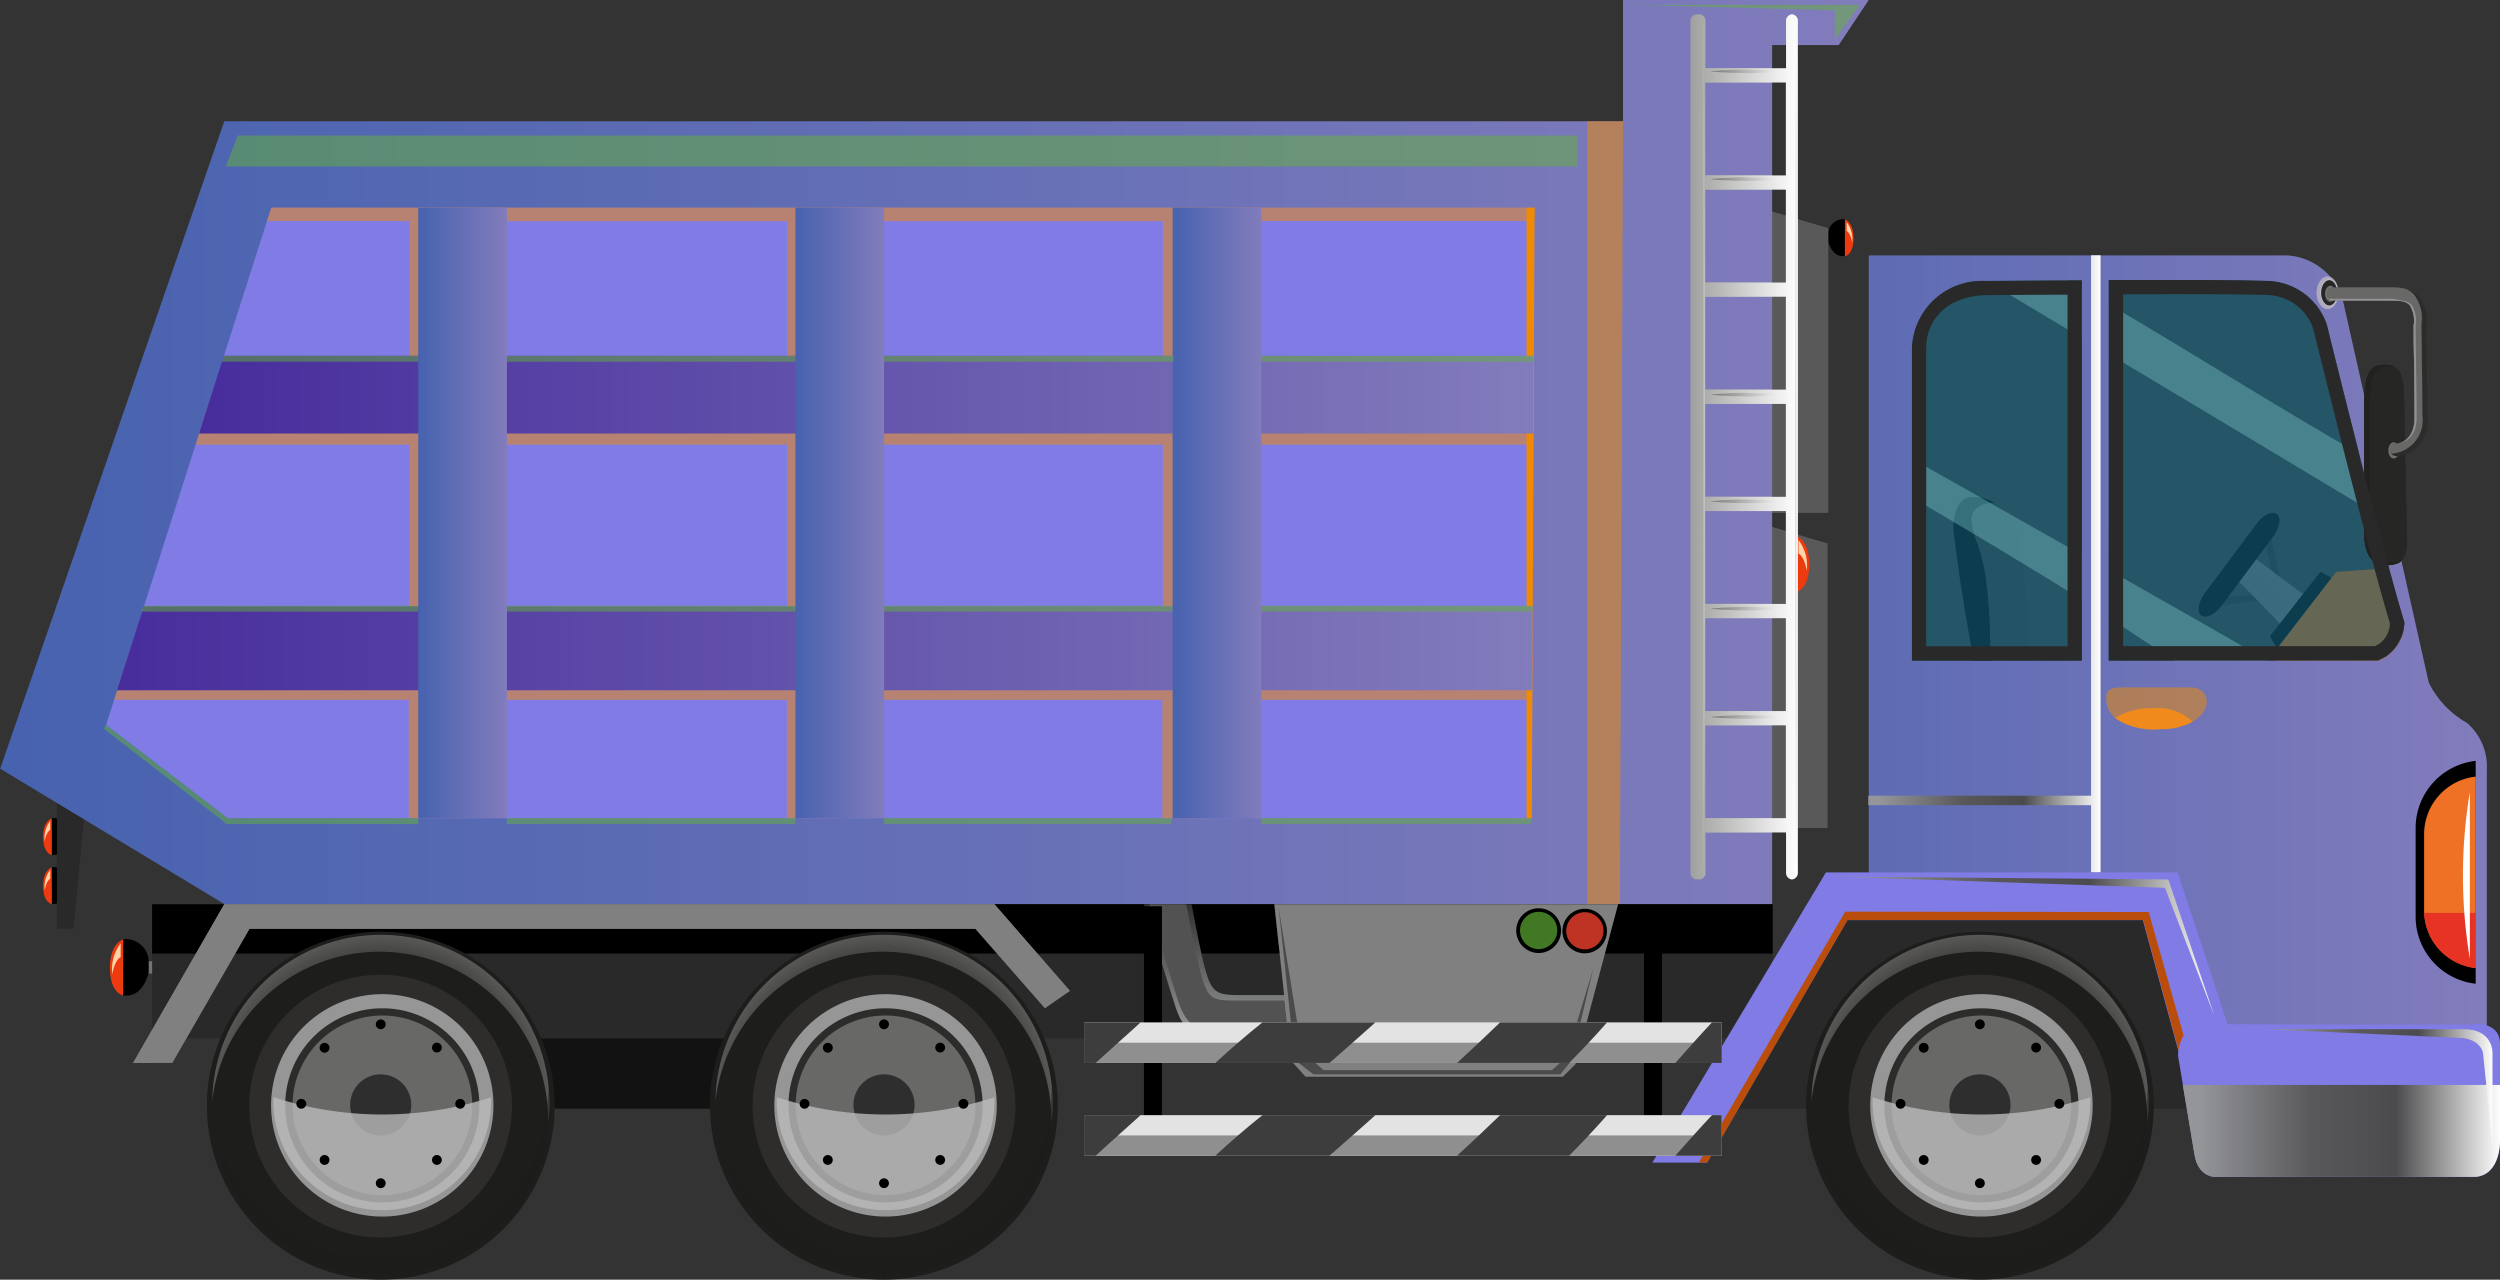 <svg id="Group_15814" data-name="Group 15814" xmlns="http://www.w3.org/2000/svg" xmlns:xlink="http://www.w3.org/1999/xlink" width="66.614" height="34.097" viewBox="0 0 66.614 34.097">
  <rect x="0" y="0" width="66.614" height="34.097" fill="#333333" stroke="none"/>
  <defs>
    <linearGradient id="linear-gradient" x1="1" y1="0.5" x2="0" y2="0.5" gradientUnits="objectBoundingBox">
      <stop offset="0" stop-color="#827cbc"/>
      <stop offset="1" stop-color="#4762af"/>
    </linearGradient>
    <linearGradient id="linear-gradient-2" x1="1" y1="0.5" x2="0" y2="0.5" gradientUnits="objectBoundingBox">
      <stop offset="0" stop-color="#827cbc"/>
      <stop offset="1" stop-color="#472d9c"/>
    </linearGradient>
    <linearGradient id="linear-gradient-7" x1="1" y1="0.5" x2="0" y2="0.5" gradientUnits="objectBoundingBox">
      <stop offset="0" stop-color="#fff"/>
      <stop offset="1" stop-color="#1d1d1b"/>
    </linearGradient>
    <linearGradient id="linear-gradient-8" x1="1" y1="0.5" x2="0" y2="0.5" xlink:href="#linear-gradient-7"/>
    <linearGradient id="linear-gradient-9" x1="1" y1="0.5" x2="0" y2="0.5" xlink:href="#linear-gradient-7"/>
    <linearGradient id="linear-gradient-10" x1="1" y1="0.5" x2="0" y2="0.5" xlink:href="#linear-gradient-7"/>
    <linearGradient id="linear-gradient-11" x1="1" y1="0.499" x2="0" y2="0.499" xlink:href="#linear-gradient-7"/>
    <linearGradient id="linear-gradient-13" x1="1" y1="0.499" x2="0" y2="0.499" xlink:href="#linear-gradient-7"/>
    <linearGradient id="linear-gradient-14" x1="1" y1="0.5" x2="0" y2="0.5" xlink:href="#linear-gradient-7"/>
    <linearGradient id="linear-gradient-15" x1="1" y1="0.5" x2="0" y2="0.5" xlink:href="#linear-gradient-7"/>
    <linearGradient id="linear-gradient-16" x1="1" y1="0.499" x2="0" y2="0.499" xlink:href="#linear-gradient-7"/>
    <linearGradient id="linear-gradient-18" x1="0.5" y1="1.274" x2="0.5" y2="-0.12" gradientUnits="objectBoundingBox">
      <stop offset="0" stop-color="#b6b8b9"/>
      <stop offset="1" stop-color="#242626"/>
    </linearGradient>
    <radialGradient id="radial-gradient" cx="0.5" cy="0.5" r="0.318" gradientTransform="translate(-1008.254 -312.418) rotate(180) scale(1.576 1.571)" gradientUnits="objectBoundingBox">
      <stop offset="0" stop-color="#fff"/>
      <stop offset="0.27" stop-color="#fff"/>
      <stop offset="0.381" stop-color="#fcfcfc"/>
      <stop offset="0.452" stop-color="#f4f3f5"/>
      <stop offset="0.51" stop-color="#e7e5e8"/>
      <stop offset="0.563" stop-color="#d4d0d7"/>
      <stop offset="0.604" stop-color="#c0bac4"/>
      <stop offset="0.621" stop-color="#c8c3cb"/>
      <stop offset="0.678" stop-color="#e0dde2"/>
      <stop offset="0.737" stop-color="#f1f0f2"/>
      <stop offset="0.797" stop-color="#fbfbfb"/>
      <stop offset="0.862" stop-color="#fff"/>
      <stop offset="0.907" stop-color="#fcfcfc"/>
      <stop offset="0.936" stop-color="#f4f3f5"/>
      <stop offset="0.961" stop-color="#e6e4e8"/>
      <stop offset="0.983" stop-color="#d3cfd6"/>
      <stop offset="1" stop-color="#c0bac4"/>
    </radialGradient>
    <linearGradient id="linear-gradient-20" x1="1" y1="0.5" x2="0" y2="0.5" gradientUnits="objectBoundingBox">
      <stop offset="0" stop-color="#fff"/>
      <stop offset="0.331" stop-color="#4b4b4d"/>
      <stop offset="0.597" stop-color="#59595b"/>
      <stop offset="0.952" stop-color="#95969a"/>
      <stop offset="1" stop-color="#95969a"/>
    </linearGradient>
    <radialGradient id="radial-gradient-3" cx="0.5" cy="0.895" r="1.042" gradientTransform="matrix(-0.559, 0, 0, 1, 0.779, 0)" gradientUnits="objectBoundingBox">
      <stop offset="0.394" stop-color="#1e211d"/>
      <stop offset="0.47" stop-color="#232521"/>
      <stop offset="0.561" stop-color="#313330"/>
      <stop offset="0.66" stop-color="#494a47"/>
      <stop offset="0.71" stop-color="#595956"/>
      <stop offset="0.758" stop-color="#686865"/>
      <stop offset="0.85" stop-color="#91908f"/>
      <stop offset="0.918" stop-color="#b3b2b1"/>
    </radialGradient>
    <radialGradient id="radial-gradient-4" cx="0.5" cy="0.895" r="1.042" xlink:href="#radial-gradient-3"/>
    <radialGradient id="radial-gradient-5" cx="0.5" cy="0.895" r="1.042" xlink:href="#radial-gradient-3"/>
  </defs>
  <g id="Group_2072" data-name="Group 2072" transform="translate(0)">
    <g id="Group_2059" data-name="Group 2059" transform="translate(1.149 20.906)">
      <g id="Group_2055" data-name="Group 2055" transform="translate(0 0.893)">
        <g id="Group_2054" data-name="Group 2054">
          <path id="Path_1927" data-name="Path 1927" d="M-75.951,1319.437h.183s.132.09-.011.215h-.159Z" transform="translate(76.527 -1319.05)" fill="#727271"/>
          <g id="Group_2053" data-name="Group 2053" transform="translate(0)">
            <path id="Path_1928" data-name="Path 1928" d="M-74.966,1316.746a.356.356,0,0,0-.051,0v.981a.418.418,0,0,0,.051,0c.219,0,.338-.187.4-.4v-.191A.4.4,0,0,0-74.966,1316.746Z" transform="translate(75.247 -1316.746)"/>
            <path id="Path_1929" data-name="Path 1929" d="M-71.661,1316.775s-.229.071-.23.49c0,.461.23.49.23.49Z" transform="translate(71.891 -1316.771)" fill="#ed3a0f"/>
          </g>
        </g>
        <path id="Path_1930" data-name="Path 1930" d="M-71.458,1317.272a.738.738,0,0,0-.145.542s.027-.231.145-.306Z" transform="translate(71.647 -1317.196)" fill="#ffd4a8" style="mix-blend-mode: screen;isolation: isolate"/>
      </g>
      <g id="Group_2058" data-name="Group 2058" transform="translate(0 2.198)">
        <g id="Group_2057" data-name="Group 2057">
          <path id="Path_1931" data-name="Path 1931" d="M-75.951,1328.519h.183s.132.09-.011.215h-.159Z" transform="translate(76.527 -1328.132)" fill="#727271"/>
          <g id="Group_2056" data-name="Group 2056" transform="translate(0)">
            <path id="Path_1932" data-name="Path 1932" d="M-74.966,1325.828a.4.4,0,0,0-.051,0v.981a.444.444,0,0,0,.051,0c.219,0,.338-.187.4-.4v-.192A.4.4,0,0,0-74.966,1325.828Z" transform="translate(75.247 -1325.828)"/>
            <path id="Path_1933" data-name="Path 1933" d="M-71.661,1325.855s-.229.071-.23.49c0,.462.23.49.23.49Z" transform="translate(71.891 -1325.851)" fill="#ed3a0f"/>
          </g>
        </g>
        <path id="Path_1934" data-name="Path 1934" d="M-71.458,1326.35a.739.739,0,0,0-.145.542s.027-.231.145-.306Z" transform="translate(71.647 -1326.275)" fill="#ffd4a8" style="mix-blend-mode: screen;isolation: isolate"/>
      </g>
      <path id="Path_1935" data-name="Path 1935" d="M-77.4,1310.981l-.317,3.4h-.444v-3.845Z" transform="translate(78.53 -1310.537)" fill="#292929"/>
    </g>
    <g id="Group_2071" data-name="Group 2071" transform="translate(0)">
      <g id="Group_2070" data-name="Group 2070">
        <g id="Group_2066" data-name="Group 2066" transform="translate(46.969 5.614)">
          <path id="Path_1936" data-name="Path 1936" d="M-401.04,1262.59l1.584.468v7.58h-1.584Z" transform="translate(401.184 -1254.191)" fill="#595959"/>
          <g id="Group_2062" data-name="Group 2062" transform="translate(0 8.659)">
            <g id="Group_2061" data-name="Group 2061">
              <path id="Path_1937" data-name="Path 1937" d="M-391.191,1268.491h-.278s-.2.137.017.327h.242Z" transform="translate(391.554 -1267.902)" fill="#727271"/>
              <g id="Group_2060" data-name="Group 2060" transform="translate(0.205)">
                <path id="Path_1938" data-name="Path 1938" d="M-394.6,1264.4a.634.634,0,0,1,.078.005v1.493a.569.569,0,0,1-.078.006c-.335,0-.514-.284-.606-.606V1265A.606.606,0,0,1-394.6,1264.4Z" transform="translate(395.209 -1264.395)"/>
                <path id="Path_1939" data-name="Path 1939" d="M-397.644,1264.433s.349.109.35.747c0,.7-.35.747-.35.747Z" transform="translate(398.328 -1264.428)" fill="#ed3a0f"/>
              </g>
            </g>
            <path id="Path_1940" data-name="Path 1940" d="M-397.193,1265.191a1.121,1.121,0,0,1,.221.825s-.041-.351-.221-.466Z" transform="translate(398.144 -1265.077)" fill="#ffd4a8" style="mix-blend-mode: screen;isolation: isolate"/>
          </g>
          <g id="Group_2065" data-name="Group 2065" transform="translate(1.609 0.228)">
            <g id="Group_2064" data-name="Group 2064" transform="translate(0)">
              <path id="Path_1941" data-name="Path 1941" d="M-401.644,1208.445h-.183s-.132.09.011.215h.159Z" transform="translate(401.883 -1208.057)" fill="#727271"/>
              <g id="Group_2063" data-name="Group 2063" transform="translate(0.134)">
                <path id="Path_1942" data-name="Path 1942" d="M-403.891,1205.747a.367.367,0,0,1,.051,0v.984a.387.387,0,0,1-.051,0c-.22,0-.338-.187-.4-.4v-.193A.4.4,0,0,1-403.891,1205.747Z" transform="translate(404.29 -1205.747)"/>
                <path id="Path_1943" data-name="Path 1943" d="M-405.9,1205.772s.23.072.231.492c0,.463-.231.492-.231.492Z" transform="translate(406.346 -1205.768)" fill="#ed3a0f"/>
              </g>
            </g>
            <path id="Path_1944" data-name="Path 1944" d="M-405.6,1206.27a.739.739,0,0,1,.145.544s-.027-.232-.145-.307Z" transform="translate(406.227 -1206.195)" fill="#ffd4a8" style="mix-blend-mode: screen;isolation: isolate"/>
          </g>
          <path id="Path_1945" data-name="Path 1945" d="M-401.04,1204.16l1.584.468v7.579h-1.584Z" transform="translate(401.184 -1204.16)" fill="#595959"/>
          <path id="Path_1946" data-name="Path 1946" d="M-401.174,1204.16l1.584.468v7.579h-1.584Z" transform="translate(401.337 -1204.16)" fill="#595959"/>
          <path id="Path_1947" data-name="Path 1947" d="M-393.294,1204.323v7.885h-.549v-8.048Z" transform="translate(393.987 -1204.16)" fill="#595959" style="mix-blend-mode: multiply;isolation: isolate"/>
          <path id="Path_1948" data-name="Path 1948" d="M-393.294,1262.752v7.886h-.549v-8.048Z" transform="translate(393.987 -1254.191)" fill="#595959" style="mix-blend-mode: multiply;isolation: isolate"/>
        </g>
        <path id="Path_1949" data-name="Path 1949" d="M-402.705,1168.34h37.269v-3.231h6.549l-.8,1.2h-1.774V1189.2h-41.24l-5.976-3.609Z" transform="translate(408.681 -1165.109)" fill="url(#linear-gradient)"/>
        <path id="Path_1950" data-name="Path 1950" d="M-363.122,1187.582h.948l-.083,20.862h-.865Z" transform="translate(405.42 -1184.352)" fill="#f08b00" opacity="0.5" style="mix-blend-mode: multiply;isolation: isolate"/>
        <path id="Path_1951" data-name="Path 1951" d="M-342.3,1203.6h33.662l-.073,16.266h-34.745l-3.244-2.484Z" transform="translate(349.527 -1198.065)" fill="#807be5"/>
        <path id="Path_1952" data-name="Path 1952" d="M-346.7,1203.6h.213l-.073,16.266h-.14Z" transform="translate(387.376 -1198.065)" fill="#f08b00" style="mix-blend-mode: multiply;isolation: isolate"/>
        <path id="Path_1953" data-name="Path 1953" d="M-346.7,1216.712l.391-1.224h7.47v-5.575h-5.689l.351-1.1h5.338v-4.857h-3.788l.115-.359h33.662l0,.359H-317.5v4.857h8.615l0,1.1h-8.61v5.575h8.585l-.006,1.224H-317.5v3.152h-1.267v-3.152h-8.742v3.152h-1.267v-3.152h-8.552v3.152h-1.521v-3.152Zm9.381-12.754v4.857h8.552v-4.857Zm18.562,0h-8.742v4.857h8.742Zm0,11.53v-5.575h-8.742v5.575Zm-10.009,0v-5.575h-8.552v5.575Z" transform="translate(349.741 -1198.065)" fill="#f08b00" opacity="0.5" style="mix-blend-mode: multiply;isolation: isolate"/>
        <path id="Path_1954" data-name="Path 1954" d="M-346.581,1233.137l.661-2.07h34.9l-.01,2.07Z" transform="translate(351.883 -1221.586)" fill="url(#linear-gradient-2)"/>
        <path id="Path_1955" data-name="Path 1955" d="M-346.37,1279.725l.715-2.238h37.005l-.01,2.238Z" transform="translate(349.486 -1261.332)" fill="url(#linear-gradient-2)"/>
        <g id="Group_2067" data-name="Group 2067" transform="translate(11.145 5.533)">
          <rect id="Rectangle_1191" data-name="Rectangle 1191" width="2.362" height="16.266" transform="translate(20.1)" fill="url(#linear-gradient)"/>
          <rect id="Rectangle_1192" data-name="Rectangle 1192" width="2.362" height="16.266" transform="translate(10.05)" fill="url(#linear-gradient)"/>
          <rect id="Rectangle_1193" data-name="Rectangle 1193" width="2.362" height="16.266" transform="translate(0)" fill="url(#linear-gradient)"/>
        </g>
        <g id="Group_2069" data-name="Group 2069" transform="translate(45.044 0.38)">
          <path id="Path_1956" data-name="Path 1956" d="M-390.233,1167.753a.176.176,0,0,1,.158.19v1.248h1.806v.38h-1.806v2.474h1.806v.38h-1.806v2.475h1.806v.38h-1.806v2.475h1.806v.38h-1.806v2.474h1.806v.38h-1.806v2.475h1.806v.38h-1.806v2.475h1.806v.38h-1.806v2.475h1.806v.38h-1.806v1.063a.176.176,0,0,1-.158.19.176.176,0,0,1-.157-.19v-22.674A.176.176,0,0,1-390.233,1167.753Z" transform="translate(390.39 -1167.753)" fill="#a1a1a1" style="mix-blend-mode: multiply;isolation: isolate"/>
          <g id="Group_2068" data-name="Group 2068" transform="translate(0.084)">
            <path id="Path_1957" data-name="Path 1957" d="M-395.375,1167.753a.176.176,0,0,1,.158.19v1.248h2.147v-1.248a.176.176,0,0,1,.158-.19.176.176,0,0,1,.157.19v22.674a.176.176,0,0,1-.157.19.176.176,0,0,1-.158-.19v-1.063h-2.147v1.063a.176.176,0,0,1-.158.19.176.176,0,0,1-.157-.19v-22.674A.176.176,0,0,1-395.375,1167.753Zm2.3,12.857v-2.474h-2.147v2.474Zm-2.147.38v2.475h2.147v-2.475Zm2.147-3.235v-2.475h-2.147v2.475Zm0-2.854v-2.475h-2.147v2.475Zm0,8.944h-2.147v2.475h2.147Zm-2.147-14.273v2.474h2.147v-2.474Zm2.147,19.6V1186.7h-2.147v2.475Z" transform="translate(395.532 -1167.753)" fill="url(#linear-gradient-7)"/>
            <path id="Path_1958" data-name="Path 1958" d="M-378.271,1168.263s.027-.007.056.027a.327.327,0,0,1,.047.182c0,.167,0,.413,0,.725,0,.625-.007,1.517-.011,2.587,0,2.141-.01,5-.015,7.851s.011,5.709.014,7.85.017,3.569.017,3.569.007-1.427.017-3.569.009-5,.014-7.85-.011-5.71-.015-7.851c0-1.07-.009-1.962-.011-2.587,0-.312,0-.558-.005-.725a.32.32,0,0,0-.05-.182C-378.243,1168.255-378.273,1168.263-378.271,1168.263Z" transform="translate(378.429 -1168.189)" opacity="0.4" fill="url(#linear-gradient-8)" style="mix-blend-mode: screen;isolation: isolate"/>
            <path id="Path_1959" data-name="Path 1959" d="M-395.425,1168.265a.062.062,0,0,1,.056.028.324.324,0,0,1,.047.182c0,.167,0,.412,0,.725,0,.624-.007,1.517-.012,2.587,0,2.141-.009,5-.014,7.85s.01,5.709.014,7.85.018,3.568.018,3.568.007-1.427.017-3.568.009-5,.014-7.85-.01-5.709-.014-7.85c-.005-1.07-.009-1.962-.012-2.587,0-.312,0-.558-.005-.725a.327.327,0,0,0-.05-.182A.061.061,0,0,0-395.425,1168.265Z" transform="translate(398.049 -1168.191)" opacity="0.4" fill="url(#linear-gradient-9)" style="mix-blend-mode: screen;isolation: isolate"/>
            <path id="Path_1960" data-name="Path 1960" d="M-390.686,1178.046s-.12-.015-.3-.027c-.089,0-.194-.012-.306-.015s-.231-.005-.351-.006-.239,0-.351.006-.217.011-.306.015c-.179.011-.3.027-.3.027s.119.016.3.027c.09,0,.194.012.306.015s.232,0,.351.006.239,0,.351-.006.217-.011.306-.015C-390.805,1178.061-390.686,1178.046-390.686,1178.046Z" transform="translate(393.041 -1176.525)" opacity="0.4" fill="url(#linear-gradient-10)" style="mix-blend-mode: screen;isolation: isolate"/>
            <path id="Path_1961" data-name="Path 1961" d="M-390.686,1198.025s-.12-.015-.3-.026c-.089,0-.194-.013-.306-.016s-.231,0-.351-.006-.239,0-.351.006-.217.011-.306.015c-.179.011-.3.027-.3.027s.119.015.3.027c.09,0,.194.012.306.015s.232,0,.351.006.239,0,.351-.006.217-.011.306-.015C-390.805,1198.04-390.686,1198.025-390.686,1198.025Z" transform="translate(393.041 -1193.632)" opacity="0.4" fill="url(#linear-gradient-11)" style="mix-blend-mode: screen;isolation: isolate"/>
            <path id="Path_1962" data-name="Path 1962" d="M-390.686,1218s-.12-.015-.3-.027c-.089,0-.194-.012-.306-.015s-.231,0-.351-.006-.239,0-.351.005-.217.011-.306.016c-.179.011-.3.027-.3.027s.119.016.3.027c.09,0,.194.012.306.015s.232,0,.351.006.239,0,.351-.006.217-.01.306-.015C-390.805,1218.02-390.686,1218-390.686,1218Z" transform="translate(393.041 -1210.74)" opacity="0.4" fill="url(#linear-gradient-10)" style="mix-blend-mode: screen;isolation: isolate"/>
            <path id="Path_1963" data-name="Path 1963" d="M-390.686,1237.983s-.12-.016-.3-.026c-.089,0-.194-.013-.306-.015s-.231-.005-.351-.006-.239,0-.351.005-.217.011-.306.015c-.179.011-.3.027-.3.027s.119.015.3.026c.09,0,.194.012.306.015s.232,0,.351.006.239,0,.351-.006.217-.011.306-.015C-390.805,1238-390.686,1237.983-390.686,1237.983Z" transform="translate(393.041 -1227.847)" opacity="0.4" fill="url(#linear-gradient-13)" style="mix-blend-mode: screen;isolation: isolate"/>
            <path id="Path_1964" data-name="Path 1964" d="M-390.686,1257.739s-.12-.015-.3-.026c-.089,0-.194-.012-.306-.015s-.231,0-.351-.006-.239,0-.351.006-.217.011-.306.015c-.179.011-.3.027-.3.027s.119.015.3.027c.09,0,.194.012.306.015s.232,0,.351.005.239,0,.351-.005.217-.011.306-.015C-390.805,1257.754-390.686,1257.739-390.686,1257.739Z" transform="translate(393.041 -1244.762)" opacity="0.4" fill="url(#linear-gradient-14)" style="mix-blend-mode: screen;isolation: isolate"/>
            <path id="Path_1965" data-name="Path 1965" d="M-390.686,1277.643s-.12-.015-.3-.026c-.089,0-.194-.012-.306-.015s-.231-.005-.351-.006-.239,0-.351.006-.217.011-.306.015c-.179.011-.3.026-.3.026s.119.016.3.026c.09,0,.194.013.306.015s.232,0,.351.006.239,0,.351-.006.217-.011.306-.015C-390.805,1277.658-390.686,1277.643-390.686,1277.643Z" transform="translate(393.041 -1261.805)" opacity="0.4" fill="url(#linear-gradient-15)" style="mix-blend-mode: screen;isolation: isolate"/>
            <path id="Path_1966" data-name="Path 1966" d="M-390.686,1297.7s-.12-.015-.3-.027c-.089,0-.194-.012-.306-.015s-.231,0-.351-.006-.239,0-.351.006-.217.011-.306.015c-.179.011-.3.027-.3.027s.119.015.3.027c.09,0,.194.012.306.015s.232,0,.351.006.239,0,.351-.006.217-.011.306-.015C-390.805,1297.712-390.686,1297.7-390.686,1297.7Z" transform="translate(393.041 -1278.976)" opacity="0.4" fill="url(#linear-gradient-16)" style="mix-blend-mode: screen;isolation: isolate"/>
            <path id="Path_1967" data-name="Path 1967" d="M-390.686,1317.234s-.12-.016-.3-.027c-.089,0-.194-.012-.306-.015s-.231-.005-.351-.006-.239,0-.351.006-.217.011-.306.015c-.179.012-.3.027-.3.027s.119.015.3.026c.09,0,.194.012.306.015s.232,0,.351.006.239,0,.351-.006.217-.011.306-.015C-390.805,1317.249-390.686,1317.234-390.686,1317.234Z" transform="translate(393.041 -1295.704)" opacity="0.4" fill="url(#linear-gradient-13)" style="mix-blend-mode: screen;isolation: isolate"/>
          </g>
        </g>
      </g>
      <path id="Path_1968" data-name="Path 1968" d="M-318.679,1190.229h-35.7l-.317.824h36.016Z" transform="translate(360.713 -1186.618)" fill="#65b339" opacity="0.5" style="mix-blend-mode: screen;isolation: isolate"/>
      <rect id="Rectangle_1194" data-name="Rectangle 1194" width="7.261" height="0.156" transform="translate(33.606 9.482)" fill="#65b339" opacity="0.5" style="mix-blend-mode: screen;isolation: isolate"/>
      <rect id="Rectangle_1195" data-name="Rectangle 1195" width="7.23" height="0.156" transform="translate(33.606 16.14)" fill="#65b339" opacity="0.5" style="mix-blend-mode: screen;isolation: isolate"/>
      <rect id="Rectangle_1196" data-name="Rectangle 1196" width="7.206" height="0.156" transform="translate(33.606 21.798)" fill="#65b339" opacity="0.5" style="mix-blend-mode: screen;isolation: isolate"/>
      <rect id="Rectangle_1197" data-name="Rectangle 1197" width="7.717" height="0.156" transform="translate(23.556 9.482)" fill="#65b339" opacity="0.5" style="mix-blend-mode: screen;isolation: isolate"/>
      <rect id="Rectangle_1198" data-name="Rectangle 1198" width="7.684" height="0.156" transform="translate(23.556 16.14)" fill="#65b339" opacity="0.5" style="mix-blend-mode: screen;isolation: isolate"/>
      <rect id="Rectangle_1199" data-name="Rectangle 1199" width="7.659" height="0.156" transform="translate(23.556 21.798)" fill="#65b339" opacity="0.5" style="mix-blend-mode: screen;isolation: isolate"/>
      <rect id="Rectangle_1200" data-name="Rectangle 1200" width="7.688" height="0.156" transform="translate(13.506 9.482)" fill="#65b339" opacity="0.5" style="mix-blend-mode: screen;isolation: isolate"/>
      <rect id="Rectangle_1201" data-name="Rectangle 1201" width="7.688" height="0.156" transform="translate(13.506 16.14)" fill="#65b339" opacity="0.5" style="mix-blend-mode: screen;isolation: isolate"/>
      <rect id="Rectangle_1202" data-name="Rectangle 1202" width="7.688" height="0.156" transform="translate(13.506 21.798)" fill="#65b339" opacity="0.5" style="mix-blend-mode: screen;isolation: isolate"/>
      <path id="Path_1969" data-name="Path 1969" d="M-139.824,1231.223h5.232v-.156h-5.183Z" transform="translate(145.736 -1221.586)" fill="#65b339" opacity="0.5" style="mix-blend-mode: screen;isolation: isolate"/>
      <path id="Path_1970" data-name="Path 1970" d="M-139.824,1277.539h7.381v-.156h-7.311Z" transform="translate(143.587 -1261.243)" fill="#65b339" opacity="0.5" style="mix-blend-mode: screen;isolation: isolate"/>
      <path id="Path_1971" data-name="Path 1971" d="M-136.751,1301.949l-3.072-2.381.056-.1,3.244,2.484h5.078v.156h-5.116Z" transform="translate(142.59 -1280.151)" fill="#65b339" opacity="0.5" style="mix-blend-mode: screen;isolation: isolate"/>
      <path id="Path_1972" data-name="Path 1972" d="M-401.64,1166.92l.676-.929h-6.1l5.427.148Z" transform="translate(450.525 -1165.864)" fill="#65b339" opacity="0.5" style="mix-blend-mode: screen;isolation: isolate"/>
    </g>
  </g>
  <g id="Group_2147" data-name="Group 2147" transform="translate(2.928 6.806)">
    <g id="Group_2075" data-name="Group 2075" transform="translate(48.347 6.439)">
      <path id="Path_1973" data-name="Path 1973" d="M-498.437,1311.709l-1.857,2h2.121Z" transform="translate(509.862 -1303.88)" fill="#0f0f0f"/>
      <path id="Path_1974" data-name="Path 1974" d="M-484.658,1263.528l.255,1.216-.128.186-.281-1.2Z" transform="translate(493.866 -1262.625)" fill="#2b2b2b"/>
      <path id="Path_1975" data-name="Path 1975" d="M-482.075,1275.456l1.233-.154.135-.181-1.227.125Z" transform="translate(489.777 -1272.551)" fill="#2b2b2b"/>
      <path id="Path_1976" data-name="Path 1976" d="M-490.5,1322.709h-10.62v1.55h9.784Z" transform="translate(502.311 -1313.298)" fill="#23211f"/>
      <path id="Path_1977" data-name="Path 1977" d="M-490.5,1327.944h-10.62v.8h9.784Z" transform="translate(502.311 -1317.781)" fill="#696969" style="mix-blend-mode: multiply;isolation: isolate"/>
      <path id="Path_1978" data-name="Path 1978" d="M-491.7,1269.983l-2.026-1.511-.46.576,1.786,1.824Z" transform="translate(502.513 -1266.858)" fill="#525252"/>
      <path id="Path_1979" data-name="Path 1979" d="M-489.144,1272.064l-.271.344-1.786-1.824.255-.318C-490.591,1270.613-489.389,1271.811-489.144,1272.064Z" transform="translate(499.526 -1268.394)" fill="#525252" opacity="0.4" style="mix-blend-mode: multiply;isolation: isolate"/>
      <path id="Path_1980" data-name="Path 1980" d="M-480.8,1269.2l-.149-.152.46-.576.122.091C-480.5,1268.779-480.647,1268.991-480.8,1269.2Z" transform="translate(489.27 -1266.858)" fill="#525252" style="mix-blend-mode: multiply;isolation: isolate"/>
      <path id="Path_1981" data-name="Path 1981" d="M-493.58,1274.57l.85.635-.7.889-.759-.775Q-493.875,1274.951-493.58,1274.57Z" transform="translate(503.54 -1272.079)" fill="#525252" style="mix-blend-mode: multiply;isolation: isolate"/>
      <path id="Path_1982" data-name="Path 1982" d="M-493.905,1271.356l-.48-.255-1.344,1.715.317.551Z" transform="translate(504.938 -1269.109)" fill="#0f0f0f"/>
      <path id="Path_1983" data-name="Path 1983" d="M-484.652,1262.321c-.173.232-.213.5-.09.588h0c.123.092.364-.022.538-.255l1.384-1.858c.174-.233.214-.5.09-.588h0c-.124-.092-.364.022-.538.255Z" transform="translate(492.122 -1259.755)" fill="#0f0f0f"/>
      <path id="Path_1984" data-name="Path 1984" d="M-509.655,1271.894l-.308-1.421-1.363.09-1.575,2.042s-.135.115,0,.442,2.112,5.569,2.112,5.569l2-1.075Z" transform="translate(522.3 -1268.572)" fill="#914a17"/>
      <path id="Path_1985" data-name="Path 1985" d="M-511.5,1271.894l-.308-1.421-.913.061,1.369,6.141s-1.655.951-1.6,1.086l.323.855,2-1.075Z" transform="translate(524.148 -1268.572)" fill="#914a17" opacity="0.5" style="mix-blend-mode: multiply;isolation: isolate"/>
      <path id="Path_1986" data-name="Path 1986" d="M-472.683,1298.127s4.551.346,6.481.663a1.132,1.132,0,0,1,.806.979c.173.864.432,3.774.432,3.774h-5.387Z" transform="translate(472.683 -1292.25)" fill="#363432"/>
      <path id="Path_1987" data-name="Path 1987" d="M-469.535,1300.719l-1.117-2.592s4.551.346,6.481.663a1.132,1.132,0,0,1,.806.979c.044.215.092.558.14.95Z" transform="translate(470.652 -1292.25)" fill="#5c5c5c"/>
      <path id="Path_1988" data-name="Path 1988" d="M-469.532,1301.324s2.639.193,4.318.469a.985.985,0,0,1,.7.852c.15.752.334,2.834.334,2.834h-3.587l-.386-2.924-1.338-.95Z" transform="translate(471.445 -1294.988)" fill="#696969" style="mix-blend-mode: multiply;isolation: isolate"/>
      <g id="Group_2073" data-name="Group 2073" transform="translate(1.913 6.337)">
        <path id="Path_1989" data-name="Path 1989" d="M-465.291,1301.964c-1.482-.243-3.711-.422-4.214-.46l-.027-.179s2.639.193,4.318.469a.985.985,0,0,1,.7.852c.15.752.334,2.834.334,2.834h-.093c-.047-.512-.194-2.041-.318-2.662A.988.988,0,0,0-465.291,1301.964Z" transform="translate(469.532 -1301.324)" fill="#696969" style="mix-blend-mode: multiply;isolation: isolate"/>
      </g>
      <path id="Path_1990" data-name="Path 1990" d="M-487.426,1270.043l-1.143-.869-.047.062,1.07.96Z" transform="translate(497.436 -1267.459)" fill="#525252" style="mix-blend-mode: screen;isolation: isolate"/>
      <g id="Group_2074" data-name="Group 2074" transform="translate(0.777)">
        <path id="Path_1991" data-name="Path 1991" d="M-467.3,1262.565s1.469.1,1.527.653-.507.641-1.1.612l-4.594-.54a.537.537,0,0,1-.42-.36,48.619,48.619,0,0,1-.826-4.819s-.039-.845.48-.865a1.23,1.23,0,0,1,1.21.9c.192.6.557,3.706-.039,4.4,0,0,.318-.24,1.517-.173C-468.679,1262.421-467.3,1262.565-467.3,1262.565Z" transform="translate(472.711 -1257.245)" fill="#303030"/>
        <path id="Path_1992" data-name="Path 1992" d="M-471.78,1257.246a1.163,1.163,0,0,1,.618.152c-.015,0-.03,0-.045,0-.251-.009-.587.151-.58.445a2.117,2.117,0,0,0,.149.6,5.541,5.541,0,0,1,.219.836,13.379,13.379,0,0,1,.133,1.807c.006.285-.018.64.224.841a.488.488,0,0,0,.621-.123.881.881,0,0,0,.121-.2,1.856,1.856,0,0,1-.29.953,1.58,1.58,0,0,1,.763-.173c.123.233.177.5.446.622a4.6,4.6,0,0,0,1.134.215c.535.084,1.072.157,1.61.225.424.054.851.076,1.277.11-.159.263-.591.306-1.042.285l-4.594-.54a.537.537,0,0,1-.42-.36,48.612,48.612,0,0,1-.826-4.819S-472.3,1257.265-471.78,1257.246Z" transform="translate(472.261 -1257.245)" fill="#0f0f0f"/>
        <path id="Path_1993" data-name="Path 1993" d="M-441.1,1292.389s.587-1.055,1.433-1.075.479,1.274.479,1.274Z" transform="translate(441.511 -1286.416)" fill="#262626"/>
        <path id="Path_1994" data-name="Path 1994" d="M-437.516,1258.695s.437.039.677.988a10,10,0,0,1,.158,3.215S-436.753,1259.666-437.516,1258.695Z" transform="translate(438.496 -1258.487)" fill="#303030" style="mix-blend-mode: screen;isolation: isolate"/>
        <path id="Path_1995" data-name="Path 1995" d="M-437.513,1294.575a.254.254,0,0,0,.254.255.254.254,0,0,0,.254-.255.254.254,0,0,0-.254-.254A.254.254,0,0,0-437.513,1294.575Z" transform="translate(438.892 -1288.991)"/>
        <path id="Path_1996" data-name="Path 1996" d="M-436.705,1295.272a.138.138,0,0,0,.138.138.138.138,0,0,0,.138-.138.138.138,0,0,0-.138-.137A.137.137,0,0,0-436.705,1295.272Z" transform="translate(438.2 -1289.688)" fill="#262626"/>
        <path id="Path_1997" data-name="Path 1997" d="M-468.2,1294.122s.085-.54-1.394-.724c0,0-2.427-.238-2.672-.2,0,0,2.751.25,3.277.413A1.655,1.655,0,0,1-468.2,1294.122Z" transform="translate(475.084 -1288.025)" fill="#303030" style="mix-blend-mode: screen;isolation: isolate"/>
      </g>
    </g>
    <g id="Group_2078" data-name="Group 2078" transform="translate(0 18.218)">
      <g id="Group_2077" data-name="Group 2077">
        <path id="Path_1998" data-name="Path 1998" d="M-91.283,1343.281h.278s.2.137-.017.327h-.242Z" transform="translate(92.159 -1342.692)" fill="#727271"/>
        <g id="Group_2076" data-name="Group 2076" transform="translate(0)">
          <path id="Path_1999" data-name="Path 1999" d="M-89.784,1339.184a.58.58,0,0,0-.077.006v1.494a.624.624,0,0,0,.077.005c.335,0,.514-.284.606-.606v-.292A.607.607,0,0,0-89.784,1339.184Z" transform="translate(90.212 -1339.184)"/>
          <path id="Path_2000" data-name="Path 2000" d="M-84.752,1339.223s-.349.109-.351.746c0,.7.351.747.351.747Z" transform="translate(85.103 -1339.218)" fill="#ed3a0f"/>
        </g>
      </g>
      <path id="Path_2001" data-name="Path 2001" d="M-84.442,1339.981a1.12,1.12,0,0,0-.221.825s.041-.351.221-.465Z" transform="translate(84.729 -1339.866)" fill="#ffd4a8" style="mix-blend-mode: screen;isolation: isolate"/>
    </g>
    <path id="Path_2002" data-name="Path 2002" d="M-212.621,1345.949h-13.542v-4.139h13.512Z" transform="translate(233.25 -1323.214)" fill="#121212"/>
    <path id="Path_2003" data-name="Path 2003" d="M-457.972,1337.285h-13.542l3.623-5.594,8.556.019Z" transform="translate(513.871 -1314.55)" fill="#292929"/>
    <g id="Group_2080" data-name="Group 2080" transform="translate(1.126 17.289)">
      <rect id="Rectangle_1203" data-name="Rectangle 1203" width="43.181" height="3.574" fill="#292929"/>
      <rect id="Rectangle_1204" data-name="Rectangle 1204" width="43.181" height="1.313"/>
      <g id="Group_2079" data-name="Group 2079" transform="translate(26.42)">
        <path id="Path_2004" data-name="Path 2004" d="M-300.658,1332.72c.121.65.278,1.454.375,1.779.172.586.308.641.924.641h1.4l0,1.145h-1.867c-.51,0-.982.011-1.251-.8-.18-.543-.6-1.921-.853-2.768Z" transform="translate(301.935 -1332.72)" fill="url(#linear-gradient-18)" style="mix-blend-mode: multiply;isolation: isolate"/>
        <path id="Path_2005" data-name="Path 2005" d="M-300.031,1332.72c.125.654.321,1.637.427,1.981.165.531.293.584.874.584h1.319l.088.8h-1.759c-.484,0-.889.013-1.142-.723-.179-.52-.575-1.888-.791-2.641Z" transform="translate(301.165 -1332.72)" fill="#525252"/>
        <path id="Path_2006" data-name="Path 2006" d="M-353.051,1332.72l-1.133,4.259-.339.337h-6.855l-.382-.424-.45-4.173Z" transform="translate(365.691 -1332.72)" fill="#818080"/>
        <path id="Path_2007" data-name="Path 2007" d="M-353.051,1332.72l-.291,1.092h-8.75l-.118-1.092Z" transform="translate(365.691 -1332.72)" fill="#818080" opacity="0.4" style="mix-blend-mode: multiply;isolation: isolate"/>
        <path id="Path_2008" data-name="Path 2008" d="M-360.154,1334.147a.594.594,0,0,0,.594.594.592.592,0,0,0,.592-.594.592.592,0,0,0-.592-.592A.594.594,0,0,0-360.154,1334.147Z" transform="translate(371.312 -1333.435)"/>
        <path id="Path_2009" data-name="Path 2009" d="M-351.613,1334.059a.6.6,0,0,0,.6.6.6.6,0,0,0,.594-.6.593.593,0,0,0-.594-.592A.594.594,0,0,0-351.613,1334.059Z" transform="translate(361.54 -1333.36)"/>
        <path id="Path_2010" data-name="Path 2010" d="M-350.919,1334.615a.5.5,0,0,0,.5.5.5.5,0,0,0,.493-.5.494.494,0,0,0-.493-.494A.5.5,0,0,0-350.919,1334.615Z" transform="translate(360.947 -1333.92)" fill="#427724"/>
        <path id="Path_2011" data-name="Path 2011" d="M-359.488,1334.679a.493.493,0,0,0,.493.495.5.5,0,0,0,.5-.495.5.5,0,0,0-.5-.495A.5.5,0,0,0-359.488,1334.679Z" transform="translate(370.747 -1333.973)" fill="#be3324"/>
        <path id="Path_2012" data-name="Path 2012" d="M-349.221,1334.953l-.577,2.44-.3.37h-6.577l-.495-.382-.432-4.065.617,3.82.577.514h6.093l.381-.35Z" transform="translate(361.198 -1333.231)" fill="#4b4b4b"/>
      </g>
    </g>
    <g id="Group_2081" data-name="Group 2081" transform="translate(46.866)">
      <path id="Path_2013" data-name="Path 2013" d="M-512.1,1212.451a1.652,1.652,0,0,1,1.461,1.134l2.3,10.24a2.479,2.479,0,0,0,1.018,1.08,1.538,1.538,0,0,1,.531,1.261v8.746h-7.439l-1.43-5.562h-7.6v-16.9Zm-4.761,10.8h7.177a1.964,1.964,0,0,0,.228-.119,1.135,1.135,0,0,0,.471-.9c-.6-1.95-2.067-7.931-2.067-7.931a1.714,1.714,0,0,0-1.6-1.161c-.625-.026-2.589-.027-4.2-.021Zm-5.247,0h4.526v-10.132c-1.408.007-2.569.017-2.569.017a1.872,1.872,0,0,0-1.957,1.788Z" transform="translate(523.259 -1212.451)" fill="url(#linear-gradient)"/>
      <path id="Path_2014" data-name="Path 2014" d="M-503.76,1217.045a1.714,1.714,0,0,1,1.6,1.161s1.471,5.981,2.067,7.931a1.135,1.135,0,0,1-.471.9,1.955,1.955,0,0,1-.228.12h-7.177v-10.136C-506.349,1217.018-504.385,1217.019-503.76,1217.045Z" transform="translate(514.361 -1216.364)" fill="#00a8e3" opacity="0.3"/>
      <path id="Path_2015" data-name="Path 2015" d="M-495.761,1225.471c.133.522.272,1.062.408,1.585-1.536-.927-6.258-3.753-7.08-4.245v-1.327C-500.2,1222.794-498.01,1224.186-495.761,1225.471Z" transform="translate(508.83 -1220.186)" fill="#9be9e3" opacity="0.3" style="mix-blend-mode: screen;isolation: isolate"/>
      <path id="Path_2016" data-name="Path 2016" d="M-482.6,1272.031v-1.267q2.118,1.2,4.23,2.413h-2.486C-481.443,1272.8-482.023,1272.413-482.6,1272.031Z" transform="translate(489.001 -1262.381)" fill="#9be9e3" opacity="0.3" style="mix-blend-mode: screen;isolation: isolate"/>
      <path id="Path_2017" data-name="Path 2017" d="M-446.212,1217.085s1.161-.01,2.569-.017V1227.2h-4.526v-8.327A1.872,1.872,0,0,1-446.212,1217.085Z" transform="translate(449.32 -1216.404)" fill="#00a8e3" opacity="0.3"/>
      <path id="Path_2018" data-name="Path 2018" d="M-448.169,1251.133V1250.1l4.526,2.563v1.2C-444.526,1253.286-447.553,1251.483-448.169,1251.133Z" transform="translate(449.32 -1244.684)" fill="#9be9e3" opacity="0.3" style="mix-blend-mode: screen;isolation: isolate"/>
      <path id="Path_2019" data-name="Path 2019" d="M-445.639,1217.3v1.314l-2.53-1.514c.186,0,1.064-.01,2.157-.015Z" transform="translate(451.316 -1216.416)" fill="#9be9e3" opacity="0.3" style="mix-blend-mode: screen;isolation: isolate"/>
    </g>
    <g id="Group_2084" data-name="Group 2084" transform="translate(58.799 0.559)">
      <path id="Path_2020" data-name="Path 2020" d="M-495.472,1217.212c.161,0,.293-.2.293-.437s-.132-.435-.293-.435-.293.2-.293.435S-495.634,1217.212-495.472,1217.212Z" transform="translate(495.765 -1216.34)" fill="#c0bac4" opacity="0.5" style="mix-blend-mode: multiply;isolation: isolate"/>
      <g id="Group_2082" data-name="Group 2082" transform="translate(1.269 2.358)">
        <path id="Path_2021" data-name="Path 2021" d="M-507.292,1237.4c0-.264-.072-3.193-.072-3.678,0-.624-.084-.97-.454-.979-.443-.014-.611.124-.611,1.2v3.288c0,.42.136.844.538.844S-507.292,1238.023-507.292,1237.4Z" transform="translate(508.429 -1232.744)" fill="#262625"/>
        <path id="Path_2022" data-name="Path 2022" d="M-506.8,1238.078a.662.662,0,0,0,.443-.1,1.224,1.224,0,0,1-.3.026c-.4,0-.538-.414-.538-.827v-3.216c0-1.051.17-1.187.612-1.173a.178.178,0,0,1,.037,0,.4.4,0,0,0-.185-.045c-.443-.014-.611.124-.611,1.2v3.288C-507.338,1237.654-507.2,1238.078-506.8,1238.078Z" transform="translate(507.338 -1232.744)" fill="#1d1d1b" opacity="0.5" style="mix-blend-mode: multiply;isolation: isolate"/>
      </g>
      <g id="Group_2083" data-name="Group 2083" transform="translate(0.104 0.072)">
        <path id="Path_2023" data-name="Path 2023" d="M-495.644,1217.205c0-.2.1-.366.232-.366s.232.165.232.366-.1.365-.232.365S-495.644,1217.405-495.644,1217.205Z" transform="translate(495.644 -1216.839)" fill="url(#radial-gradient)" style="mix-blend-mode: multiply;isolation: isolate"/>
        <path id="Path_2024" data-name="Path 2024" d="M-495.523,1217.363c0-.187.1-.34.216-.34s.214.153.214.34-.1.337-.214.337S-495.523,1217.55-495.523,1217.363Z" transform="translate(495.54 -1216.996)" fill="#262625"/>
      </g>
      <path id="Path_2025" data-name="Path 2025" d="M-495.121,1218.486c.079,0,.144-.1.144-.215s-.065-.214-.144-.214-.145.095-.145.214S-495.2,1218.486-495.121,1218.486Z" transform="translate(495.491 -1217.81)" fill="#c0bac4" opacity="0.5" style="mix-blend-mode: multiply;isolation: isolate"/>
      <path id="Path_2026" data-name="Path 2026" d="M-506.849,1247.515c.079,0,.143-.1.143-.214s-.065-.217-.143-.217-.145.1-.145.217S-506.931,1247.515-506.849,1247.515Z" transform="translate(508.905 -1242.664)" fill="#c0bac4" opacity="0.5" style="mix-blend-mode: multiply;isolation: isolate"/>
      <path id="Path_2027" data-name="Path 2027" d="M-512.033,1218.434h1.586a.918.918,0,0,1,.69.225,1.034,1.034,0,0,1,.207.786c0,.031,0,.061,0,.091,0,.175,0,.466.01.8.007.471.015,1.061.015,1.558a.9.9,0,0,1-.828,1.028h0a.169.169,0,0,1-.169-.166.169.169,0,0,1,.167-.169c.051,0,.5-.039.5-.693,0-.5-.008-1.082-.015-1.553-.005-.339-.009-.631-.009-.808,0-.03,0-.062,0-.093a.782.782,0,0,0-.109-.546.624.624,0,0,0-.451-.125h-1.586a.169.169,0,0,1-.169-.17A.169.169,0,0,1-512.033,1218.434Z" transform="translate(512.475 -1218.133)" fill="#2c2d2b"/>
      <path id="Path_2028" data-name="Path 2028" d="M-511.266,1218.728a.174.174,0,0,0,.112.043h1.586a1.068,1.068,0,0,1,.246.023.41.41,0,0,1,.206.1.782.782,0,0,1,.109.546c0,.031,0,.063,0,.093,0,.177,0,.469.009.808.006.471.015,1.056.015,1.553,0,.654-.445.691-.5.693a.169.169,0,0,0-.167.169.175.175,0,0,0,.039.1h.007a.894.894,0,0,0,.828-1.022c0-.5-.008-1.082-.016-1.553,0-.334-.008-.624-.008-.8,0-.032,0-.06,0-.088a1.032,1.032,0,0,0-.206-.784.651.651,0,0,0-.21-.141,1.319,1.319,0,0,0-.354-.041h-1.586a.169.169,0,0,0-.169.167A.18.18,0,0,0-511.266,1218.728Z" transform="translate(511.595 -1218.133)" fill="#686867"/>
      <path id="Path_2029" data-name="Path 2029" d="M-510.221,1220.424a.171.171,0,0,0,.112.043h1.586a1.075,1.075,0,0,1,.246.023.41.41,0,0,1,.206.1.781.781,0,0,1,.109.546c0,.031,0,.063,0,.093,0,.177,0,.469.009.808.006.471.015,1.056.015,1.553s-.264.641-.41.678c.121-.016.464-.114.464-.689,0-.5-.009-1.08-.016-1.554-.005-.337-.01-.631-.01-.808,0-.031,0-.062,0-.093a.788.788,0,0,0-.109-.545.385.385,0,0,0-.206-.1,1.111,1.111,0,0,0-.246-.024h-1.586C-510.17,1220.457-510.254,1220.39-510.221,1220.424Z" transform="translate(510.549 -1219.828)" fill="#c0bac4" opacity="0.5" style="mix-blend-mode: multiply;isolation: isolate"/>
      <path id="Path_2030" data-name="Path 2030" d="M-507.507,1220.481a.173.173,0,0,0,.112.043h1.586a1.076,1.076,0,0,1,.246.023.831.831,0,0,0-.373-.066Z" transform="translate(507.836 -1219.886)" fill="#c0bac4" opacity="0.5" style="mix-blend-mode: multiply;isolation: isolate"/>
    </g>
    <g id="Group_2087" data-name="Group 2087" transform="translate(58.799 0.559)">
      <path id="Path_2031" data-name="Path 2031" d="M-495.472,1217.212c.161,0,.293-.2.293-.437s-.132-.435-.293-.435-.293.2-.293.435S-495.634,1217.212-495.472,1217.212Z" transform="translate(495.765 -1216.34)" fill="#c0bac4" opacity="0.5" style="mix-blend-mode: multiply;isolation: isolate"/>
      <g id="Group_2085" data-name="Group 2085" transform="translate(1.269 2.358)">
        <path id="Path_2032" data-name="Path 2032" d="M-507.292,1237.4c0-.264-.072-3.193-.072-3.678,0-.624-.084-.97-.454-.979-.443-.014-.611.124-.611,1.2v3.288c0,.42.136.844.538.844S-507.292,1238.023-507.292,1237.4Z" transform="translate(508.429 -1232.744)" fill="#262625"/>
        <path id="Path_2033" data-name="Path 2033" d="M-506.8,1238.078a.662.662,0,0,0,.443-.1,1.224,1.224,0,0,1-.3.026c-.4,0-.538-.414-.538-.827v-3.216c0-1.051.17-1.187.612-1.173a.178.178,0,0,1,.037,0,.4.4,0,0,0-.185-.045c-.443-.014-.611.124-.611,1.2v3.288C-507.338,1237.654-507.2,1238.078-506.8,1238.078Z" transform="translate(507.338 -1232.744)" fill="#1d1d1b" opacity="0.5" style="mix-blend-mode: multiply;isolation: isolate"/>
      </g>
      <g id="Group_2086" data-name="Group 2086" transform="translate(0.104 0.072)">
        <path id="Path_2034" data-name="Path 2034" d="M-495.644,1217.205c0-.2.1-.366.232-.366s.232.165.232.366-.1.365-.232.365S-495.644,1217.405-495.644,1217.205Z" transform="translate(495.644 -1216.839)" fill="url(#radial-gradient)" style="mix-blend-mode: multiply;isolation: isolate"/>
        <path id="Path_2035" data-name="Path 2035" d="M-495.523,1217.363c0-.187.1-.34.216-.34s.214.153.214.34-.1.337-.214.337S-495.523,1217.55-495.523,1217.363Z" transform="translate(495.54 -1216.996)" fill="#262625"/>
      </g>
      <path id="Path_2036" data-name="Path 2036" d="M-495.121,1218.486c.079,0,.144-.1.144-.215s-.065-.214-.144-.214-.145.095-.145.214S-495.2,1218.486-495.121,1218.486Z" transform="translate(495.491 -1217.81)" fill="#c0bac4" opacity="0.5" style="mix-blend-mode: multiply;isolation: isolate"/>
      <path id="Path_2037" data-name="Path 2037" d="M-506.849,1247.515c.079,0,.143-.1.143-.214s-.065-.217-.143-.217-.145.1-.145.217S-506.931,1247.515-506.849,1247.515Z" transform="translate(508.905 -1242.664)" fill="#c0bac4" opacity="0.5" style="mix-blend-mode: multiply;isolation: isolate"/>
      <path id="Path_2038" data-name="Path 2038" d="M-512.033,1218.434h1.586a.918.918,0,0,1,.69.225,1.034,1.034,0,0,1,.207.786c0,.031,0,.061,0,.091,0,.175,0,.466.01.8.007.471.015,1.061.015,1.558a.9.9,0,0,1-.828,1.028h0a.169.169,0,0,1-.169-.166.169.169,0,0,1,.167-.169c.051,0,.5-.039.5-.693,0-.5-.008-1.082-.015-1.553-.005-.339-.009-.631-.009-.808,0-.03,0-.062,0-.093a.782.782,0,0,0-.109-.546.624.624,0,0,0-.451-.125h-1.586a.169.169,0,0,1-.169-.17A.169.169,0,0,1-512.033,1218.434Z" transform="translate(512.475 -1218.133)" fill="#2c2d2b"/>
      <path id="Path_2039" data-name="Path 2039" d="M-511.266,1218.728a.174.174,0,0,0,.112.043h1.586a1.068,1.068,0,0,1,.246.023.41.41,0,0,1,.206.1.782.782,0,0,1,.109.546c0,.031,0,.063,0,.093,0,.177,0,.469.009.808.006.471.015,1.056.015,1.553,0,.654-.445.691-.5.693a.169.169,0,0,0-.167.169.175.175,0,0,0,.039.1h.007a.894.894,0,0,0,.828-1.022c0-.5-.008-1.082-.016-1.553,0-.334-.008-.624-.008-.8,0-.032,0-.06,0-.088a1.032,1.032,0,0,0-.206-.784.651.651,0,0,0-.21-.141,1.319,1.319,0,0,0-.354-.041h-1.586a.169.169,0,0,0-.169.167A.18.18,0,0,0-511.266,1218.728Z" transform="translate(511.595 -1218.133)" fill="#686867"/>
      <path id="Path_2040" data-name="Path 2040" d="M-510.221,1220.424a.171.171,0,0,0,.112.043h1.586a1.075,1.075,0,0,1,.246.023.41.41,0,0,1,.206.1.781.781,0,0,1,.109.546c0,.031,0,.063,0,.093,0,.177,0,.469.009.808.006.471.015,1.056.015,1.553s-.264.641-.41.678c.121-.016.464-.114.464-.689,0-.5-.009-1.08-.016-1.554-.005-.337-.01-.631-.01-.808,0-.031,0-.062,0-.093a.788.788,0,0,0-.109-.545.385.385,0,0,0-.206-.1,1.111,1.111,0,0,0-.246-.024h-1.586C-510.17,1220.457-510.254,1220.39-510.221,1220.424Z" transform="translate(510.549 -1219.828)" fill="#c0bac4" opacity="0.5" style="mix-blend-mode: multiply;isolation: isolate"/>
      <path id="Path_2041" data-name="Path 2041" d="M-507.507,1220.481a.173.173,0,0,0,.112.043h1.586a1.076,1.076,0,0,1,.246.023.831.831,0,0,0-.373-.066Z" transform="translate(507.836 -1219.886)" fill="#c0bac4" opacity="0.5" style="mix-blend-mode: multiply;isolation: isolate"/>
    </g>
    <g id="Group_2089" data-name="Group 2089" transform="translate(53.196 11.51)">
      <path id="Path_2042" data-name="Path 2042" d="M-469.1,1292.521h-1.835c-.3,0-.412.073-.412.256s0,.872,1.44.858C-468.485,1293.623-468.387,1292.521-469.1,1292.521Z" transform="translate(471.344 -1292.521)" fill="#f08b00" opacity="0.5" style="mix-blend-mode: multiply;isolation: isolate"/>
      <g id="Group_2088" data-name="Group 2088" transform="translate(0.233 0.553)" style="mix-blend-mode: multiply;isolation: isolate">
        <path id="Path_2043" data-name="Path 2043" d="M-468.712,1296.626a1.98,1.98,0,0,1,1.031-.257,1.365,1.365,0,0,1,1.036.359,1.7,1.7,0,0,1-.861.2A1.785,1.785,0,0,1-468.712,1296.626Z" transform="translate(468.712 -1296.369)" fill="#f08a1d"/>
      </g>
    </g>
    <path id="Path_2044" data-name="Path 2044" d="M-467.063,1334.539l-2.534-7.734h-9.376l-4.625,7.734h1.457l3.737-6.462h7.876l1.754,6.462Z" transform="translate(524.698 -1310.366)" fill="#807be5"/>
    <path id="Path_2045" data-name="Path 2045" d="M-459.8,1340.8l-1.89-6.674-8.085-.009-3.9,6.683h.227l3.737-6.462h7.876l1.754,6.462Z" transform="translate(516.014 -1316.631)" fill="#ba4d0b"/>
    <path id="Path_2046" data-name="Path 2046" d="M-521.917,1354.916h3.991s.792-.146.823.489V1358s.032.93-.665.979H-524.7s-.444,0-.539-.587l-.443-2.642s0-.813.656-.847Z" transform="translate(580.789 -1334.423)" fill="#807be5"/>
    <path id="Path_2047" data-name="Path 2047" d="M-517.234,1366.211v1.471s.032.93-.665.979h-6.937s-.444,0-.539-.587l-.312-1.863Z" transform="translate(580.92 -1344.108)" fill="url(#linear-gradient-20)"/>
    <g id="Group_2103" data-name="Group 2103" transform="translate(45.196 18.021)">
      <g id="Group_2095" data-name="Group 2095">
        <path id="Path_2048" data-name="Path 2048" d="M-461.523,1342.443a4.634,4.634,0,0,0,4.632,4.635,4.635,4.635,0,0,0,4.634-4.635,4.635,4.635,0,0,0-4.634-4.635A4.634,4.634,0,0,0-461.523,1342.443Z" transform="translate(461.523 -1337.808)" fill="#1d1d1b"/>
        <g id="Group_2090" data-name="Group 2090" transform="translate(0.143 0.082)" style="mix-blend-mode: screen;isolation: isolate">
          <path id="Path_2049" data-name="Path 2049" d="M-456.074,1338.83a4.493,4.493,0,0,0-4.461,3.963,4.491,4.491,0,0,1,4.49-4.413,4.491,4.491,0,0,1,4.492,4.493,4.456,4.456,0,0,1-.032.527c0-.026,0-.053,0-.077A4.492,4.492,0,0,0-456.074,1338.83Z" transform="translate(460.535 -1338.38)" opacity="0.5" fill="url(#radial-gradient-3)" style="mix-blend-mode: screen;isolation: isolate"/>
        </g>
        <g id="Group_2091" data-name="Group 2091" transform="translate(0.143 4.144)" style="mix-blend-mode: multiply;isolation: isolate">
          <path id="Path_2050" data-name="Path 2050" d="M-456.074,1371.2a4.492,4.492,0,0,1-4.461-3.962,4.491,4.491,0,0,0,4.49,4.413,4.491,4.491,0,0,0,4.492-4.492,4.457,4.457,0,0,0-.032-.528c0,.026,0,.054,0,.077A4.491,4.491,0,0,1-456.074,1371.2Z" transform="translate(460.535 -1366.635)" fill="#1d1d1b" opacity="0.5" style="mix-blend-mode: screen;isolation: isolate"/>
        </g>
        <path id="Path_2051" data-name="Path 2051" d="M-450.108,1345.779a3.5,3.5,0,0,1,3.5,3.5,3.5,3.5,0,0,1-3.5,3.5,3.5,3.5,0,0,1-3.5-3.5A3.5,3.5,0,0,1-450.108,1345.779Z" transform="translate(454.741 -1344.633)" fill="#2e2d2c" style="mix-blend-mode: multiply;isolation: isolate"/>
        <path id="Path_2052" data-name="Path 2052" d="M-450.175,1352.337a2.964,2.964,0,0,0,2.962,2.964,2.963,2.963,0,0,0,2.964-2.964,2.961,2.961,0,0,0-2.964-2.962A2.963,2.963,0,0,0-450.175,1352.337Z" transform="translate(451.885 -1347.712)" fill="#fff" opacity="0.5" style="mix-blend-mode: screen;isolation: isolate"/>
        <path id="Path_2053" data-name="Path 2053" d="M-447.558,1354.581a2.584,2.584,0,0,0,2.585,2.586,2.584,2.584,0,0,0,2.587-2.586,2.585,2.585,0,0,0-2.587-2.585A2.584,2.584,0,0,0-447.558,1354.581Z" transform="translate(449.645 -1349.956)" fill="#2c2d2b"/>
        <path id="Path_2054" data-name="Path 2054" d="M-446.216,1355.73a2.4,2.4,0,0,0,2.393,2.395,2.4,2.4,0,0,0,2.394-2.395,2.394,2.394,0,0,0-2.394-2.392A2.394,2.394,0,0,0-446.216,1355.73Z" transform="translate(448.495 -1351.106)" fill="#686867"/>
        <g id="Group_2092" data-name="Group 2092" transform="translate(3.818 3.8)">
          <path id="Path_2055" data-name="Path 2055" d="M-434.945,1365.054a.813.813,0,0,0,.815.814.815.815,0,0,0,.814-.814.815.815,0,0,0-.814-.814A.813.813,0,0,0-434.945,1365.054Z" transform="translate(434.945 -1364.24)" fill="#2d2e2d"/>
        </g>
        <g id="Group_2093" data-name="Group 2093" transform="translate(4.173 4.156)">
          <path id="Path_2056" data-name="Path 2056" d="M-432.466,1367.175a.459.459,0,0,0,.459.458.458.458,0,0,0,.457-.458.457.457,0,0,0-.457-.458A.459.459,0,0,0-432.466,1367.175Z" transform="translate(432.466 -1366.717)" fill="#2d2e2d" style="mix-blend-mode: multiply;isolation: isolate"/>
        </g>
        <g id="Group_2094" data-name="Group 2094" transform="translate(1.771 4.407)" opacity="0.8" style="mix-blend-mode: multiply;isolation: isolate">
          <path id="Path_2057" data-name="Path 2057" d="M-443.951,1368.466c0,.039,0,.073,0,.109a2.9,2.9,0,0,1-2.9,2.9,2.9,2.9,0,0,1-2.9-2.9c0-.039,0-.074,0-.111A9.364,9.364,0,0,0-443.951,1368.466Z" transform="translate(449.753 -1368.463)" fill="#bbbaba"/>
        </g>
      </g>
      <g id="Group_2102" data-name="Group 2102" transform="translate(2.384 2.336)">
        <g id="Group_2098" data-name="Group 2098">
          <g id="Group_2096" data-name="Group 2096" transform="translate(2.116)">
            <path id="Path_2058" data-name="Path 2058" d="M-430.063,1354.322a.131.131,0,0,0,.132-.13.13.13,0,0,0-.132-.131.13.13,0,0,0-.13.131A.13.13,0,0,0-430.063,1354.322Z" transform="translate(430.193 -1354.061)"/>
            <path id="Path_2059" data-name="Path 2059" d="M-430.063,1383.772a.131.131,0,0,0,.132-.131.131.131,0,0,0-.132-.13.131.131,0,0,0-.13.13A.131.131,0,0,0-430.063,1383.772Z" transform="translate(430.193 -1379.277)"/>
          </g>
          <g id="Group_2097" data-name="Group 2097" transform="translate(0 2.117)">
            <path id="Path_2060" data-name="Path 2060" d="M-415.2,1368.916a.13.13,0,0,0-.13-.13.131.131,0,0,0-.131.13.131.131,0,0,0,.131.131A.13.13,0,0,0-415.2,1368.916Z" transform="translate(415.464 -1368.785)"/>
            <path id="Path_2061" data-name="Path 2061" d="M-444.655,1368.916a.13.13,0,0,0-.131-.13.131.131,0,0,0-.131.13.131.131,0,0,0,.131.131A.131.131,0,0,0-444.655,1368.916Z" transform="translate(449.15 -1368.785)"/>
          </g>
        </g>
        <g id="Group_2101" data-name="Group 2101" transform="translate(0.62 0.62)">
          <g id="Group_2099" data-name="Group 2099" transform="translate(0 0)">
            <path id="Path_2062" data-name="Path 2062" d="M-419.557,1358.6a.131.131,0,0,0,0-.185.13.13,0,0,0-.185,0,.13.13,0,0,0,0,.185A.131.131,0,0,0-419.557,1358.6Z" transform="translate(419.78 -1358.372)"/>
            <path id="Path_2063" data-name="Path 2063" d="M-440.381,1379.419a.132.132,0,0,0,0-.185.132.132,0,0,0-.186,0,.132.132,0,0,0,0,.185A.131.131,0,0,0-440.381,1379.419Z" transform="translate(443.599 -1376.202)"/>
          </g>
          <g id="Group_2100" data-name="Group 2100">
            <path id="Path_2064" data-name="Path 2064" d="M-419.557,1379.234a.131.131,0,0,0-.185,0,.131.131,0,0,0,0,.185.131.131,0,0,0,.185,0A.132.132,0,0,0-419.557,1379.234Z" transform="translate(419.78 -1376.202)"/>
            <path id="Path_2065" data-name="Path 2065" d="M-440.381,1358.41a.132.132,0,0,0-.186,0,.132.132,0,0,0,0,.185.132.132,0,0,0,.186,0A.132.132,0,0,0-440.381,1358.41Z" transform="translate(443.599 -1358.372)"/>
          </g>
        </g>
      </g>
    </g>
    <g id="Group_2106" data-name="Group 2106" transform="translate(48.017 0.657)">
      <g id="Group_2104" data-name="Group 2104" transform="translate(5.247)">
        <path id="Path_2066" data-name="Path 2066" d="M-506.415,1217.4l-1.169,0v9.376h6.711a1.149,1.149,0,0,0,.112-.061.688.688,0,0,0,.285-.548c-.6-1.989-1.961-7.514-2.046-7.864a1.334,1.334,0,0,0-1.254-.882c-.371-.016-1.284-.023-2.639-.023Zm0-.38c1.153,0,2.224.005,2.655.024a1.714,1.714,0,0,1,1.6,1.161s1.471,5.981,2.067,7.931a1.135,1.135,0,0,1-.471.9,1.955,1.955,0,0,1-.228.12h-7.177v-10.136l1.549,0Z" transform="translate(507.964 -1217.023)" fill="#292929"/>
      </g>
      <g id="Group_2105" data-name="Group 2105" transform="translate(0 0.006)">
        <path id="Path_2067" data-name="Path 2067" d="M-444.023,1217.45c-1.216.006-2.175.014-2.185.015h-.02a1.991,1.991,0,0,0-.829.2,1.339,1.339,0,0,0-.732,1.219v7.936h3.766v-9.369Zm.38-.382V1227.2h-4.526v-8.327a1.861,1.861,0,0,1,1.941-1.788h.016s1.161-.01,2.569-.017Z" transform="translate(448.169 -1217.068)" fill="#292929"/>
      </g>
    </g>
    <g id="Group_2110" data-name="Group 2110" transform="translate(25.96 17.342)">
      <g id="Group_2107" data-name="Group 2107" transform="translate(1.593)">
        <rect id="Rectangle_1205" data-name="Rectangle 1205" width="0.479" height="6.376" transform="translate(13.323)"/>
        <rect id="Rectangle_1206" data-name="Rectangle 1206" width="0.479" height="6.376" transform="translate(0)"/>
      </g>
      <g id="Group_2108" data-name="Group 2108" transform="translate(0 3.094)">
        <rect id="Rectangle_1207" data-name="Rectangle 1207" width="16.988" height="1.08" transform="translate(0 0)" fill="#e3e3e3"/>
        <rect id="Rectangle_1208" data-name="Rectangle 1208" width="16.988" height="0.54" transform="translate(0 0.541)" fill="#8f8f8f"/>
        <path id="Path_2068" data-name="Path 2068" d="M-380.454,1354.613h.259v1.081h-1.235C-381.108,1355.33-380.786,1354.966-380.454,1354.613Z" transform="translate(397.183 -1354.613)" fill="#3d3d3d" style="mix-blend-mode: multiply;isolation: isolate"/>
        <path id="Path_2069" data-name="Path 2069" d="M-359.036,1354.613h2.851c-.326.371-.664.73-1.011,1.081h-2.986Q-359.6,1355.16-359.036,1354.613Z" transform="translate(370.119 -1354.613)" fill="#3d3d3d" style="mix-blend-mode: multiply;isolation: isolate"/>
        <path id="Path_2070" data-name="Path 2070" d="M-272.8,1355.136c-.207.184-.411.371-.617.558h-.308v-1.081h1.505Q-272.506,1354.877-272.8,1355.136Z" transform="translate(273.723 -1354.613)" fill="#3d3d3d" style="mix-blend-mode: multiply;isolation: isolate"/>
        <path id="Path_2071" data-name="Path 2071" d="M-315.981,1354.613h3.01q-.609.545-1.226,1.081h-3.04C-316.829,1355.32-316.413,1354.956-315.981,1354.613Z" transform="translate(320.732 -1354.613)" fill="#3d3d3d" style="mix-blend-mode: multiply;isolation: isolate"/>
      </g>
      <g id="Group_2109" data-name="Group 2109" transform="translate(0 5.566)">
        <rect id="Rectangle_1209" data-name="Rectangle 1209" width="16.988" height="1.08" transform="translate(0)" fill="#e3e3e3"/>
        <rect id="Rectangle_1210" data-name="Rectangle 1210" width="16.988" height="0.54" transform="translate(0 0.54)" fill="#8f8f8f"/>
        <path id="Path_2072" data-name="Path 2072" d="M-380.454,1371.809h.259v1.08h-1.235C-381.108,1372.525-380.786,1372.162-380.454,1371.809Z" transform="translate(397.183 -1371.809)" fill="#3d3d3d" style="mix-blend-mode: multiply;isolation: isolate"/>
        <path id="Path_2073" data-name="Path 2073" d="M-359.036,1371.809h2.851q-.489.555-1.011,1.08h-2.986Q-359.6,1372.356-359.036,1371.809Z" transform="translate(370.119 -1371.809)" fill="#3d3d3d" style="mix-blend-mode: multiply;isolation: isolate"/>
        <path id="Path_2074" data-name="Path 2074" d="M-272.8,1372.332c-.207.183-.411.371-.617.557h-.308v-1.08h1.505Q-272.506,1372.072-272.8,1372.332Z" transform="translate(273.723 -1371.809)" fill="#3d3d3d" style="mix-blend-mode: multiply;isolation: isolate"/>
        <path id="Path_2075" data-name="Path 2075" d="M-315.981,1371.809h3.01q-.609.544-1.226,1.08h-3.04C-316.829,1372.515-316.413,1372.152-315.981,1371.809Z" transform="translate(320.732 -1371.809)" fill="#3d3d3d" style="mix-blend-mode: multiply;isolation: isolate"/>
      </g>
    </g>
    <g id="Group_2126" data-name="Group 2126" transform="translate(2.585 18.021)">
      <g id="Group_2125" data-name="Group 2125" transform="translate(0)">
        <g id="Group_2124" data-name="Group 2124">
          <g id="Group_2116" data-name="Group 2116">
            <path id="Path_2076" data-name="Path 2076" d="M-165.114,1342.443a4.634,4.634,0,0,0,4.632,4.635,4.635,4.635,0,0,0,4.635-4.635,4.635,4.635,0,0,0-4.635-4.635A4.634,4.634,0,0,0-165.114,1342.443Z" transform="translate(165.114 -1337.808)" fill="#1d1d1b"/>
            <g id="Group_2111" data-name="Group 2111" transform="translate(0.143 0.082)" style="mix-blend-mode: screen;isolation: isolate">
              <path id="Path_2077" data-name="Path 2077" d="M-159.665,1338.83a4.493,4.493,0,0,0-4.461,3.963,4.492,4.492,0,0,1,4.49-4.413,4.491,4.491,0,0,1,4.493,4.493,4.362,4.362,0,0,1-.032.527c0-.026,0-.053,0-.077A4.492,4.492,0,0,0-159.665,1338.83Z" transform="translate(164.126 -1338.38)" opacity="0.5" fill="url(#radial-gradient-4)" style="mix-blend-mode: screen;isolation: isolate"/>
            </g>
            <g id="Group_2112" data-name="Group 2112" transform="translate(0.143 4.144)" style="mix-blend-mode: multiply;isolation: isolate">
              <path id="Path_2078" data-name="Path 2078" d="M-159.665,1371.2a4.492,4.492,0,0,1-4.461-3.962,4.492,4.492,0,0,0,4.49,4.413,4.491,4.491,0,0,0,4.493-4.492,4.363,4.363,0,0,0-.032-.528c0,.026,0,.054,0,.077A4.491,4.491,0,0,1-159.665,1371.2Z" transform="translate(164.126 -1366.635)" fill="#1d1d1b" opacity="0.5" style="mix-blend-mode: screen;isolation: isolate"/>
            </g>
            <path id="Path_2079" data-name="Path 2079" d="M-153.7,1345.779a3.5,3.5,0,0,1,3.5,3.5,3.5,3.5,0,0,1-3.5,3.5,3.5,3.5,0,0,1-3.5-3.5A3.5,3.5,0,0,1-153.7,1345.779Z" transform="translate(158.328 -1344.633)" fill="#2e2d2c" style="mix-blend-mode: multiply;isolation: isolate"/>
            <path id="Path_2080" data-name="Path 2080" d="M-153.765,1352.337a2.965,2.965,0,0,0,2.962,2.964,2.963,2.963,0,0,0,2.963-2.964,2.961,2.961,0,0,0-2.963-2.962A2.963,2.963,0,0,0-153.765,1352.337Z" transform="translate(155.475 -1347.712)" fill="#fff" opacity="0.5" style="mix-blend-mode: screen;isolation: isolate"/>
            <path id="Path_2081" data-name="Path 2081" d="M-151.148,1354.581a2.584,2.584,0,0,0,2.586,2.586,2.584,2.584,0,0,0,2.587-2.586,2.585,2.585,0,0,0-2.587-2.585A2.584,2.584,0,0,0-151.148,1354.581Z" transform="translate(153.235 -1349.956)" fill="#2c2d2b"/>
            <path id="Path_2082" data-name="Path 2082" d="M-149.8,1355.73a2.4,2.4,0,0,0,2.393,2.395,2.394,2.394,0,0,0,2.394-2.395,2.394,2.394,0,0,0-2.394-2.392A2.394,2.394,0,0,0-149.8,1355.73Z" transform="translate(152.083 -1351.106)" fill="#686867"/>
            <g id="Group_2113" data-name="Group 2113" transform="translate(3.818 3.8)">
              <path id="Path_2083" data-name="Path 2083" d="M-138.537,1365.054a.813.813,0,0,0,.814.814.815.815,0,0,0,.814-.814.815.815,0,0,0-.814-.814A.813.813,0,0,0-138.537,1365.054Z" transform="translate(138.537 -1364.24)" fill="#2d2e2d"/>
            </g>
            <g id="Group_2114" data-name="Group 2114" transform="translate(4.174 4.156)">
              <path id="Path_2084" data-name="Path 2084" d="M-136.06,1367.175a.459.459,0,0,0,.458.458.458.458,0,0,0,.458-.458.458.458,0,0,0-.458-.458A.458.458,0,0,0-136.06,1367.175Z" transform="translate(136.06 -1366.717)" fill="#2d2e2d" style="mix-blend-mode: multiply;isolation: isolate"/>
            </g>
            <g id="Group_2115" data-name="Group 2115" transform="translate(1.771 4.407)" opacity="0.8" style="mix-blend-mode: multiply;isolation: isolate">
              <path id="Path_2085" data-name="Path 2085" d="M-147.542,1368.466c0,.039,0,.073,0,.109a2.9,2.9,0,0,1-2.9,2.9,2.9,2.9,0,0,1-2.9-2.9c0-.039,0-.074,0-.111A9.364,9.364,0,0,0-147.542,1368.466Z" transform="translate(153.343 -1368.463)" fill="#bbbaba"/>
            </g>
          </g>
          <g id="Group_2123" data-name="Group 2123" transform="translate(2.384 2.336)">
            <g id="Group_2119" data-name="Group 2119">
              <g id="Group_2117" data-name="Group 2117" transform="translate(2.117)">
                <path id="Path_2086" data-name="Path 2086" d="M-133.653,1354.322a.131.131,0,0,0,.132-.13.131.131,0,0,0-.132-.131.13.13,0,0,0-.13.131A.13.13,0,0,0-133.653,1354.322Z" transform="translate(133.783 -1354.061)"/>
                <path id="Path_2087" data-name="Path 2087" d="M-133.653,1383.772a.131.131,0,0,0,.132-.131.131.131,0,0,0-.132-.13.131.131,0,0,0-.13.13A.131.131,0,0,0-133.653,1383.772Z" transform="translate(133.783 -1379.277)"/>
              </g>
              <g id="Group_2118" data-name="Group 2118" transform="translate(0 2.117)">
                <path id="Path_2088" data-name="Path 2088" d="M-118.794,1368.916a.13.13,0,0,0-.13-.13.131.131,0,0,0-.132.13.131.131,0,0,0,.132.131A.131.131,0,0,0-118.794,1368.916Z" transform="translate(119.056 -1368.785)"/>
                <path id="Path_2089" data-name="Path 2089" d="M-148.245,1368.916a.13.13,0,0,0-.131-.13.131.131,0,0,0-.131.13.131.131,0,0,0,.131.131A.131.131,0,0,0-148.245,1368.916Z" transform="translate(152.741 -1368.785)"/>
              </g>
            </g>
            <g id="Group_2122" data-name="Group 2122" transform="translate(0.62 0.62)">
              <g id="Group_2120" data-name="Group 2120" transform="translate(0 0)">
                <path id="Path_2090" data-name="Path 2090" d="M-123.146,1358.6a.131.131,0,0,0,0-.185.131.131,0,0,0-.185,0,.13.13,0,0,0,0,.185A.131.131,0,0,0-123.146,1358.6Z" transform="translate(123.37 -1358.372)"/>
                <path id="Path_2091" data-name="Path 2091" d="M-143.971,1379.419a.131.131,0,0,0,0-.185.131.131,0,0,0-.185,0,.132.132,0,0,0,0,.185A.131.131,0,0,0-143.971,1379.419Z" transform="translate(147.188 -1376.202)"/>
              </g>
              <g id="Group_2121" data-name="Group 2121" transform="translate(0)">
                <path id="Path_2092" data-name="Path 2092" d="M-123.146,1379.234a.131.131,0,0,0-.185,0,.131.131,0,0,0,0,.185.131.131,0,0,0,.185,0A.132.132,0,0,0-123.146,1379.234Z" transform="translate(123.37 -1376.202)"/>
                <path id="Path_2093" data-name="Path 2093" d="M-143.971,1358.41a.131.131,0,0,0-.185,0,.132.132,0,0,0,0,.185.131.131,0,0,0,.185,0A.131.131,0,0,0-143.971,1358.41Z" transform="translate(147.188 -1358.372)"/>
              </g>
            </g>
          </g>
        </g>
      </g>
    </g>
    <g id="Group_2142" data-name="Group 2142" transform="translate(15.995 18.021)">
      <g id="Group_2141" data-name="Group 2141">
        <g id="Group_2140" data-name="Group 2140">
          <g id="Group_2132" data-name="Group 2132">
            <path id="Path_2094" data-name="Path 2094" d="M-258.4,1342.443a4.634,4.634,0,0,0,4.632,4.635,4.635,4.635,0,0,0,4.635-4.635,4.635,4.635,0,0,0-4.635-4.635A4.634,4.634,0,0,0-258.4,1342.443Z" transform="translate(258.396 -1337.808)" fill="#1d1d1b"/>
            <g id="Group_2127" data-name="Group 2127" transform="translate(0.142 0.082)" style="mix-blend-mode: screen;isolation: isolate">
              <path id="Path_2095" data-name="Path 2095" d="M-252.945,1338.83a4.493,4.493,0,0,0-4.461,3.963,4.492,4.492,0,0,1,4.49-4.413,4.491,4.491,0,0,1,4.493,4.493,4.424,4.424,0,0,1-.032.527c0-.026,0-.053,0-.077A4.492,4.492,0,0,0-252.945,1338.83Z" transform="translate(257.406 -1338.38)" opacity="0.5" fill="url(#radial-gradient-5)" style="mix-blend-mode: screen;isolation: isolate"/>
            </g>
            <g id="Group_2128" data-name="Group 2128" transform="translate(0.142 4.144)" style="mix-blend-mode: multiply;isolation: isolate">
              <path id="Path_2096" data-name="Path 2096" d="M-252.945,1371.2a4.492,4.492,0,0,1-4.461-3.962,4.492,4.492,0,0,0,4.49,4.413,4.491,4.491,0,0,0,4.493-4.492,4.425,4.425,0,0,0-.032-.528c0,.026,0,.054,0,.077A4.492,4.492,0,0,1-252.945,1371.2Z" transform="translate(257.406 -1366.635)" fill="#1d1d1b" opacity="0.5" style="mix-blend-mode: screen;isolation: isolate"/>
            </g>
            <path id="Path_2097" data-name="Path 2097" d="M-246.98,1345.779a3.5,3.5,0,0,1,3.5,3.5,3.5,3.5,0,0,1-3.5,3.5,3.5,3.5,0,0,1-3.5-3.5A3.5,3.5,0,0,1-246.98,1345.779Z" transform="translate(251.612 -1344.633)" fill="#2e2d2c" style="mix-blend-mode: multiply;isolation: isolate"/>
            <path id="Path_2098" data-name="Path 2098" d="M-247.049,1352.337a2.964,2.964,0,0,0,2.962,2.964,2.963,2.963,0,0,0,2.964-2.964,2.962,2.962,0,0,0-2.964-2.962A2.963,2.963,0,0,0-247.049,1352.337Z" transform="translate(248.759 -1347.712)" fill="#fff" opacity="0.5" style="mix-blend-mode: screen;isolation: isolate"/>
            <path id="Path_2099" data-name="Path 2099" d="M-244.428,1354.581a2.584,2.584,0,0,0,2.585,2.586,2.584,2.584,0,0,0,2.587-2.586,2.584,2.584,0,0,0-2.587-2.585A2.584,2.584,0,0,0-244.428,1354.581Z" transform="translate(246.515 -1349.956)" fill="#2c2d2b"/>
            <path id="Path_2100" data-name="Path 2100" d="M-243.087,1355.73a2.4,2.4,0,0,0,2.393,2.395,2.4,2.4,0,0,0,2.395-2.395,2.394,2.394,0,0,0-2.395-2.392A2.394,2.394,0,0,0-243.087,1355.73Z" transform="translate(245.366 -1351.106)" fill="#686867"/>
            <g id="Group_2129" data-name="Group 2129" transform="translate(3.818 3.8)">
              <path id="Path_2101" data-name="Path 2101" d="M-231.816,1365.054a.813.813,0,0,0,.815.814.815.815,0,0,0,.814-.814.815.815,0,0,0-.814-.814A.813.813,0,0,0-231.816,1365.054Z" transform="translate(231.816 -1364.24)" fill="#2d2e2d"/>
            </g>
            <g id="Group_2130" data-name="Group 2130" transform="translate(4.173 4.156)">
              <path id="Path_2102" data-name="Path 2102" d="M-229.341,1367.175a.459.459,0,0,0,.459.458.458.458,0,0,0,.458-.458.458.458,0,0,0-.458-.458A.459.459,0,0,0-229.341,1367.175Z" transform="translate(229.341 -1366.717)" fill="#2d2e2d" style="mix-blend-mode: multiply;isolation: isolate"/>
            </g>
            <g id="Group_2131" data-name="Group 2131" transform="translate(1.771 4.407)" opacity="0.8" style="mix-blend-mode: multiply;isolation: isolate">
              <path id="Path_2103" data-name="Path 2103" d="M-240.82,1368.466c0,.039,0,.073,0,.109a2.9,2.9,0,0,1-2.9,2.9,2.9,2.9,0,0,1-2.9-2.9c0-.039,0-.074,0-.111A9.364,9.364,0,0,0-240.82,1368.466Z" transform="translate(246.622 -1368.463)" fill="#bbbaba"/>
            </g>
          </g>
          <g id="Group_2139" data-name="Group 2139" transform="translate(2.384 2.336)">
            <g id="Group_2135" data-name="Group 2135">
              <g id="Group_2133" data-name="Group 2133" transform="translate(2.117)">
                <path id="Path_2104" data-name="Path 2104" d="M-226.934,1354.322a.131.131,0,0,0,.132-.13.13.13,0,0,0-.132-.131.13.13,0,0,0-.13.131A.13.13,0,0,0-226.934,1354.322Z" transform="translate(227.064 -1354.061)"/>
                <path id="Path_2105" data-name="Path 2105" d="M-226.934,1383.772a.131.131,0,0,0,.132-.131.131.131,0,0,0-.132-.13.131.131,0,0,0-.13.13A.131.131,0,0,0-226.934,1383.772Z" transform="translate(227.064 -1379.277)"/>
              </g>
              <g id="Group_2134" data-name="Group 2134" transform="translate(0 2.117)">
                <path id="Path_2106" data-name="Path 2106" d="M-212.072,1368.916a.13.13,0,0,0-.13-.13.131.131,0,0,0-.131.13.131.131,0,0,0,.131.131A.13.13,0,0,0-212.072,1368.916Z" transform="translate(212.333 -1368.785)"/>
                <path id="Path_2107" data-name="Path 2107" d="M-241.528,1368.916a.13.13,0,0,0-.131-.13.131.131,0,0,0-.131.13.131.131,0,0,0,.131.131A.131.131,0,0,0-241.528,1368.916Z" transform="translate(246.023 -1368.785)"/>
              </g>
            </g>
            <g id="Group_2138" data-name="Group 2138" transform="translate(0.62 0.62)">
              <g id="Group_2136" data-name="Group 2136" transform="translate(0 0)">
                <path id="Path_2108" data-name="Path 2108" d="M-216.427,1358.6a.131.131,0,0,0,0-.185.131.131,0,0,0-.186,0,.131.131,0,0,0,0,.185A.132.132,0,0,0-216.427,1358.6Z" transform="translate(216.651 -1358.372)"/>
                <path id="Path_2109" data-name="Path 2109" d="M-237.253,1379.419a.131.131,0,0,0,0-.185.131.131,0,0,0-.185,0,.132.132,0,0,0,0,.185A.131.131,0,0,0-237.253,1379.419Z" transform="translate(240.47 -1376.202)"/>
              </g>
              <g id="Group_2137" data-name="Group 2137">
                <path id="Path_2110" data-name="Path 2110" d="M-216.428,1379.234a.132.132,0,0,0-.186,0,.131.131,0,0,0,0,.185.131.131,0,0,0,.186,0A.132.132,0,0,0-216.428,1379.234Z" transform="translate(216.652 -1376.202)"/>
                <path id="Path_2111" data-name="Path 2111" d="M-237.253,1358.41a.132.132,0,0,0-.185,0,.132.132,0,0,0,0,.185.132.132,0,0,0,.185,0A.131.131,0,0,0-237.253,1358.41Z" transform="translate(240.47 -1358.372)"/>
              </g>
            </g>
          </g>
        </g>
      </g>
    </g>
    <path id="Path_2112" data-name="Path 2112" d="M-235.648,1335.029l-2.011-2.309H-258.18l-2.429,4.228h1.045l2.057-3.571h19.34l1.853,2.115Z" transform="translate(261.228 -1315.431)" fill="#818080"/>
    <path id="Path_2113" data-name="Path 2113" d="M-235.648,1335.029l-2.011-2.309H-258.18l-2.429,4.228h.507l2.217-3.837,19.911-.064,2.023,2.082Z" transform="translate(261.228 -1315.431)" fill="#818080" style="mix-blend-mode: multiply;isolation: isolate"/>
    <g id="Group_2146" data-name="Group 2146" transform="translate(61.438 13.47)">
      <g id="Group_2143" data-name="Group 2143" transform="translate(0)">
        <path id="Path_2114" data-name="Path 2114" d="M-521.189,1310.3v-2.363a1.8,1.8,0,0,1,1.6-1.787v5.938A1.8,1.8,0,0,1-521.189,1310.3Z" transform="translate(521.189 -1306.152)"/>
      </g>
      <g id="Group_2144" data-name="Group 2144" transform="translate(0.226 0.417)">
        <path id="Path_2115" data-name="Path 2115" d="M-521.189,1312.619v-2.032a1.545,1.545,0,0,1,1.377-1.536v5.1A1.545,1.545,0,0,1-521.189,1312.619Z" transform="translate(521.189 -1309.051)" fill="#ee7125"/>
      </g>
      <g id="Group_2145" data-name="Group 2145" transform="translate(0.228 4.05)">
        <path id="Path_2116" data-name="Path 2116" d="M-519.815,1334.324v1.471a1.545,1.545,0,0,1-1.374-1.471Z" transform="translate(521.189 -1334.324)" fill="#e63324"/>
      </g>
      <path id="Path_2117" data-name="Path 2117" d="M-519.9,1311.937v4.443A13.481,13.481,0,0,1-519.9,1311.937Z" transform="translate(521.345 -1311.105)" fill="#fff"/>
    </g>
    <path id="Path_2118" data-name="Path 2118" d="M-518.272,1358.977v-2.472s.023-.636-.781-.629h-5.238l5.238.235s.443.043.527.393Z" transform="translate(581.758 -1335.258)" fill="url(#linear-gradient-20)" style="mix-blend-mode: screen;isolation: isolate"/>
    <path id="Path_2119" data-name="Path 2119" d="M-451.638,1226.847h5.935v-14.4h.253v16.438h-.253V1227.1h-5.935Z" transform="translate(498.492 -1212.451)" fill="url(#linear-gradient-20)"/>
    <path id="Path_2120" data-name="Path 2120" d="M-462.65,1331.293l-1.225-3.625-8.837-.077,8.748.3Z" transform="translate(518.722 -1311.04)" fill="url(#linear-gradient-20)" style="mix-blend-mode: screen;isolation: isolate"/>
  </g>
</svg>
